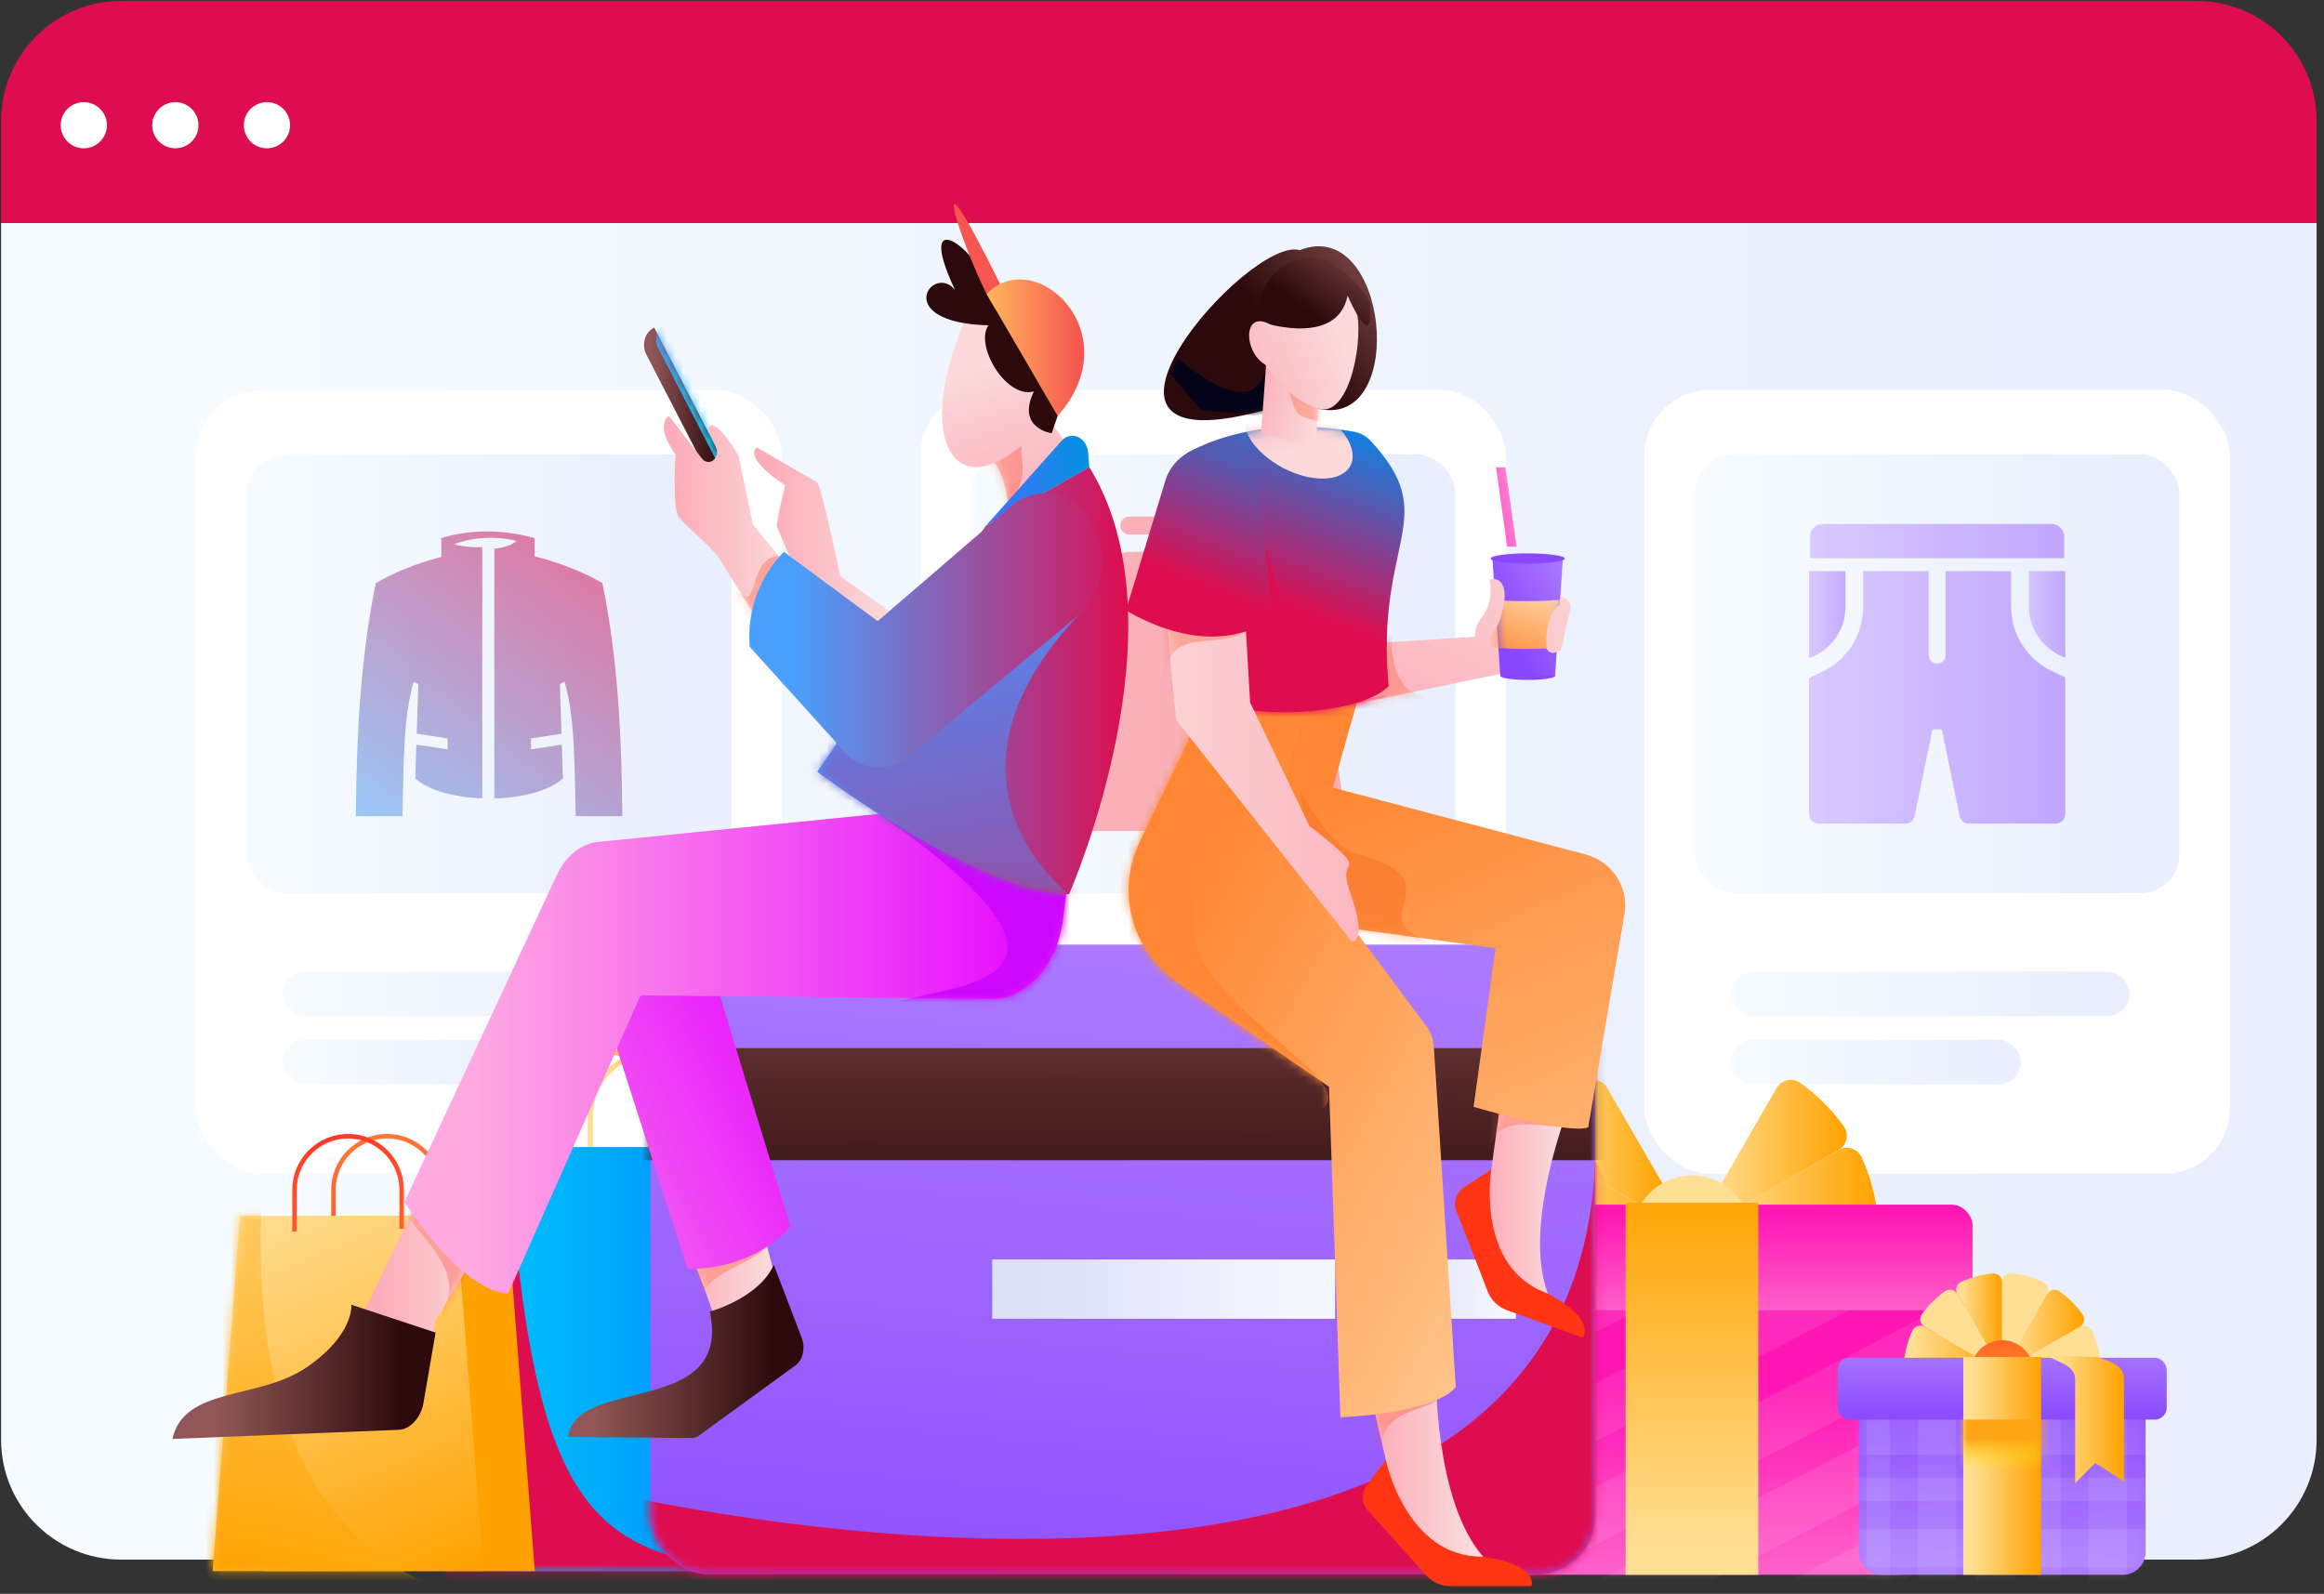<svg width="277" height="190" viewBox="0 0 277 190" fill="none" xmlns="http://www.w3.org/2000/svg">
<rect x="0" y="0" width="277" height="190" fill="#333333" stroke="none"/>
<path d="M0.128 171.629C0.128 179.523 6.538 185.922 14.445 185.922H261.803C269.71 185.922 276.119 179.523 276.119 171.629V26.59H0.128V171.629Z" fill="url(#paint0_linear_302_179)"/>
<path d="M261.803 0.114H14.445C6.538 0.114 0.128 6.513 0.128 14.407V26.59H276.119V14.407C276.119 6.513 269.71 0.114 261.803 0.114Z" fill="url(#paint1_linear_302_179)"/>
<ellipse cx="9.987" cy="14.929" rx="2.755" ry="2.75" fill="white"/>
<ellipse cx="20.901" cy="14.929" rx="2.755" ry="2.75" fill="white"/>
<ellipse cx="31.815" cy="14.929" rx="2.755" ry="2.75" fill="white"/>
<rect x="23.404" y="46.482" width="69.784" height="93.44" rx="7.843" fill="white"/>
<rect x="29.416" y="54.158" width="57.758" height="52.331" rx="4.682" fill="url(#paint2_linear_302_179)"/>
<rect x="33.688" y="115.839" width="47.543" height="5.307" rx="2.654" fill="url(#paint3_linear_302_179)"/>
<rect x="33.688" y="123.95" width="34.578" height="5.307" rx="2.654" fill="url(#paint4_linear_302_179)"/>
<path opacity="0.56" d="M44.795 69.502C42.948 78.451 42.494 87.818 42.413 97.299H47.971C48.117 91.565 48.039 85.534 49.295 81.283L49.857 81.546L49.667 87.466L53.349 88.025V89.333L49.625 88.768L49.496 92.799C51.127 94.269 54.247 95.06 57.481 95.174V65.219C56.357 65.283 55.229 65.171 54.138 64.888C56.564 63.846 60.088 64.012 61.551 64.491C60.904 65.055 59.966 65.294 58.92 65.418V95.179C62.223 95.089 65.432 94.296 67.095 92.799L66.966 88.773L63.283 89.333V88.025L66.924 87.473L66.734 81.546L67.296 81.283C68.552 85.534 68.476 91.565 68.62 97.299H74.179C74.1 87.818 73.645 78.451 71.797 69.502C69.524 68.195 66.856 67.117 63.719 66.313V64.142C59.927 63.109 56.217 63.058 52.601 64.142V66.385C49.583 67.18 47.003 68.233 44.795 69.502H44.795Z" fill="url(#paint5_linear_302_179)"/>
<rect x="195.996" y="46.482" width="69.784" height="93.44" rx="7.843" fill="white"/>
<rect x="202.009" y="54.158" width="57.758" height="52.331" rx="4.682" fill="url(#paint6_linear_302_179)"/>
<rect x="206.281" y="115.839" width="47.543" height="5.307" rx="2.654" fill="url(#paint7_linear_302_179)"/>
<rect x="206.281" y="123.95" width="34.578" height="5.307" rx="2.654" fill="url(#paint8_linear_302_179)"/>
<path opacity="0.44" d="M239.706 72.293V68.085H231.899V78.102C231.897 78.659 231.445 79.109 230.888 79.109C230.332 79.109 229.88 78.659 229.878 78.102V68.085H222.072V72.369C222.072 75.689 220.148 78.709 217.139 80.113L215.61 80.827V97.044C215.61 97.347 215.73 97.637 215.945 97.851C216.159 98.065 216.449 98.186 216.752 98.186H227.088C227.63 98.186 228.098 97.805 228.207 97.274L230.33 86.954H231.446L233.569 97.274C233.678 97.805 234.146 98.186 234.688 98.186H245.024C245.327 98.186 245.618 98.066 245.832 97.851C246.046 97.637 246.166 97.347 246.166 97.044V80.751L244.638 80.038C241.628 78.634 239.705 75.613 239.706 72.293Z" fill="url(#paint9_linear_302_179)"/>
<path opacity="0.44" d="M241.815 68.085V72.293C241.82 74.792 243.267 77.064 245.53 78.126L246.167 78.424V68.085L241.815 68.085Z" fill="url(#paint10_linear_302_179)"/>
<path opacity="0.44" d="M219.962 72.369V68.085H215.61V78.499L216.247 78.202C218.509 77.14 219.956 74.868 219.962 72.369Z" fill="url(#paint11_linear_302_179)"/>
<path opacity="0.44" d="M246.029 63.975C246.029 63.139 245.351 62.461 244.515 62.461H217.262C216.425 62.461 215.748 63.139 215.748 63.975V66.545H246.029V63.975Z" fill="url(#paint12_linear_302_179)"/>
<rect x="109.7" y="46.482" width="69.784" height="93.44" rx="7.843" fill="white"/>
<rect x="115.713" y="54.158" width="57.758" height="52.331" rx="4.682" fill="url(#paint13_linear_302_179)"/>
<rect x="119.984" y="115.839" width="47.543" height="5.307" rx="2.654" fill="url(#paint14_linear_302_179)"/>
<rect x="119.984" y="123.95" width="34.578" height="5.307" rx="2.654" fill="url(#paint15_linear_302_179)"/>
<path opacity="0.57" d="M160.376 97.681L156.13 66.876C156.044 66.254 155.429 65.784 154.698 65.784H134.485C133.755 65.784 133.14 66.254 133.054 66.876L128.808 97.68C128.706 98.416 129.376 99.064 130.239 99.064H141.361C142.119 99.064 142.748 98.56 142.799 97.91L144.28 79.249C144.309 78.883 144.935 78.884 144.963 79.249L146.388 97.908C146.437 98.558 147.067 99.064 147.826 99.064H158.945C159.808 99.064 160.478 98.417 160.376 97.681Z" fill="#FE7A80"/>
<path opacity="0.57" d="M134.613 63.719H154.478C155.068 63.719 155.546 63.24 155.546 62.651C155.546 62.061 155.068 61.582 154.478 61.582H134.613C134.023 61.582 133.545 62.061 133.545 62.651C133.545 63.24 134.023 63.719 134.613 63.719Z" fill="#FE7A80"/>
<path d="M201.667 147.179H221.857C222.408 147.177 222.933 146.943 223.301 146.534C223.67 146.124 223.849 145.578 223.794 145.03C223.559 142.586 222.918 140.199 221.898 137.966C221.67 137.466 221.242 137.086 220.719 136.918C220.196 136.75 219.626 136.811 219.15 137.085L201.667 147.179L201.667 147.179Z" fill="url(#paint16_linear_302_179)"/>
<path d="M201.667 147.179L219.147 137.087C219.623 136.811 219.961 136.346 220.076 135.808C220.191 135.269 220.073 134.707 219.752 134.26C218.325 132.266 216.58 130.521 214.586 129.094C214.139 128.773 213.577 128.655 213.038 128.77C212.5 128.885 212.035 129.223 211.759 129.699L201.667 147.179H201.667Z" fill="url(#paint17_linear_302_179)"/>
<path d="M188.748 129.094C186.755 130.521 185.009 132.266 183.583 134.26C183.261 134.707 183.143 135.269 183.258 135.808C183.374 136.346 183.711 136.811 184.188 137.087L195.378 143.548C197.102 144.543 199.031 142.614 198.036 140.889L191.575 129.699C191.299 129.223 190.834 128.885 190.296 128.77C189.757 128.655 189.195 128.773 188.748 129.094Z" fill="url(#paint18_linear_302_179)"/>
<path d="M201.667 147.179L184.184 137.085C183.708 136.811 183.138 136.75 182.615 136.918C182.092 137.086 181.664 137.466 181.437 137.966C180.416 140.199 179.775 142.586 179.541 145.03C179.485 145.578 179.664 146.124 180.033 146.534C180.402 146.943 180.926 147.177 181.478 147.179L201.667 147.179Z" fill="url(#paint19_linear_302_179)"/>
<circle cx="201.667" cy="147.179" r="7.065" fill="url(#paint20_linear_302_179)"/>
<path d="M172.52 151.109H230.814V183.08C230.814 185.65 228.73 187.733 226.16 187.733H177.174C174.604 187.733 172.52 185.65 172.52 183.08V151.109Z" fill="url(#paint21_linear_302_179)"/>
<mask id="mask0_302_179" style="mask-type:luminance" maskUnits="userSpaceOnUse" x="172" y="151" width="59" height="37">
<path fill-rule="evenodd" clip-rule="evenodd" d="M172.52 151.109H230.814V183.08C230.814 185.65 228.73 187.733 226.16 187.733H177.174C174.604 187.733 172.52 185.65 172.52 183.08V151.109Z" fill="white"/>
</mask>
<g mask="url(#mask0_302_179)">
<rect opacity="0.09" x="148.351" y="173.533" width="75.328" height="6.166" transform="rotate(-27.37 148.351 173.533)" fill="white"/>
<rect opacity="0.09" x="157.508" y="181.81" width="75.328" height="6.166" transform="rotate(-27.37 157.508 181.81)" fill="white"/>
<rect opacity="0.09" x="167.701" y="188.875" width="75.328" height="6.166" transform="rotate(-27.37 167.701 188.875)" fill="white"/>
<rect opacity="0.09" x="178.758" y="194.506" width="75.328" height="6.166" transform="rotate(-27.37 178.758 194.506)" fill="white"/>
<rect opacity="0.09" x="186.546" y="202.311" width="75.328" height="6.166" transform="rotate(-27.37 186.546 202.311)" fill="white"/>
</g>
<rect x="168.225" y="143.611" width="66.884" height="12.579" rx="2.435" fill="url(#paint22_linear_302_179)"/>
<rect x="193.763" y="143.385" width="15.808" height="44.348" fill="url(#paint23_linear_302_179)"/>
<path d="M238.643 163.515H249.329C249.621 163.514 249.899 163.39 250.094 163.173C250.289 162.957 250.384 162.668 250.354 162.378C250.23 161.084 249.891 159.821 249.351 158.639C249.23 158.374 249.004 158.173 248.727 158.084C248.45 157.995 248.148 158.027 247.896 158.172L238.643 163.515Z" fill="url(#paint24_linear_302_179)"/>
<path d="M238.643 163.515L247.895 158.173C248.147 158.027 248.325 157.781 248.386 157.496C248.447 157.211 248.385 156.914 248.215 156.677C247.46 155.622 246.536 154.698 245.481 153.943C245.244 153.773 244.947 153.71 244.662 153.771C244.376 153.832 244.13 154.011 243.984 154.263L238.643 163.515H238.643Z" fill="url(#paint25_linear_302_179)"/>
<path d="M231.805 153.943C230.749 154.698 229.826 155.622 229.071 156.677C228.9 156.914 228.838 157.211 228.899 157.496C228.96 157.781 229.139 158.027 229.391 158.173L235.314 161.593C236.226 162.12 237.248 161.099 236.721 160.186L233.301 154.263C233.155 154.011 232.909 153.832 232.624 153.771C232.339 153.71 232.041 153.773 231.805 153.943Z" fill="url(#paint26_linear_302_179)"/>
<path d="M238.643 163.515V152.829C238.642 152.537 238.518 152.259 238.301 152.064C238.085 151.869 237.795 151.774 237.505 151.803C236.212 151.928 234.948 152.267 233.767 152.807C233.502 152.927 233.3 153.154 233.212 153.431C233.123 153.708 233.155 154.009 233.3 154.261L238.643 163.515H238.643Z" fill="url(#paint27_linear_302_179)"/>
<path d="M243.519 152.807C242.337 152.267 241.074 151.928 239.78 151.803C239.49 151.774 239.201 151.869 238.984 152.064C238.768 152.259 238.644 152.537 238.643 152.829V159.671C238.643 160.725 240.038 161.099 240.565 160.186L243.985 154.261C244.131 154.009 244.163 153.708 244.074 153.431C243.985 153.154 243.784 152.927 243.519 152.807Z" fill="url(#paint28_linear_302_179)"/>
<path d="M238.643 163.515L229.389 158.172C229.137 158.027 228.835 157.995 228.559 158.084C228.282 158.173 228.055 158.374 227.935 158.639C227.395 159.821 227.055 161.084 226.931 162.378C226.902 162.668 226.996 162.957 227.192 163.173C227.387 163.39 227.665 163.514 227.956 163.515H238.643Z" fill="url(#paint29_linear_302_179)"/>
<circle cx="238.643" cy="163.515" r="3.74" fill="url(#paint30_linear_302_179)"/>
<path d="M221.547 166.251H255.739V185.004C255.739 186.511 254.517 187.733 253.009 187.733H224.276C222.769 187.733 221.547 186.511 221.547 185.004V166.251Z" fill="url(#paint31_linear_302_179)"/>
<mask id="mask1_302_179" style="mask-type:luminance" maskUnits="userSpaceOnUse" x="221" y="166" width="35" height="22">
<path fill-rule="evenodd" clip-rule="evenodd" d="M221.547 166.251H255.739V185.004C255.739 186.511 254.517 187.733 253.009 187.733H224.276C222.769 187.733 221.547 186.511 221.547 185.004V166.251Z" fill="white"/>
</mask>
<g mask="url(#mask1_302_179)">
<rect opacity="0.09" x="218.236" y="168.869" width="46.919" height="4.563" fill="white"/>
<rect opacity="0.09" x="218.236" y="182.276" width="46.919" height="4.563" fill="white"/>
<rect opacity="0.09" x="218.236" y="176.164" width="46.919" height="2.808" fill="white"/>
<rect opacity="0.09" x="235.516" y="201.313" width="46.919" height="4.563" transform="rotate(-90 235.516 201.313)" fill="white"/>
<rect opacity="0.09" x="248.923" y="201.313" width="46.919" height="4.563" transform="rotate(-90 248.923 201.313)" fill="white"/>
<rect opacity="0.09" x="242.811" y="201.313" width="46.919" height="2.808" transform="rotate(-90 242.811 201.313)" fill="white"/>
<rect opacity="0.09" x="228.599" y="201.313" width="46.919" height="4.563" transform="rotate(-90 228.599 201.313)" fill="white"/>
<rect opacity="0.09" x="222.487" y="201.313" width="46.919" height="2.808" transform="rotate(-90 222.487 201.313)" fill="white"/>
</g>
<rect x="219.027" y="161.854" width="39.23" height="7.378" rx="1.428" fill="url(#paint32_linear_302_179)"/>
<rect x="234.007" y="161.775" width="9.272" height="25.958" fill="url(#paint33_linear_302_179)"/>
<mask id="mask2_302_179" style="mask-type:luminance" maskUnits="userSpaceOnUse" x="234" y="161" width="10" height="27">
<rect x="234.007" y="161.775" width="9.272" height="25.958" fill="white"/>
</mask>
<g mask="url(#mask2_302_179)">
<rect x="232.569" y="169.232" width="12.147" height="7.252" fill="url(#paint34_linear_302_179)"/>
</g>
<path d="M244.011 161.64L245.946 162.572C246.824 162.995 247.341 163.663 247.341 164.373V176.824L249.734 174.392L253.168 176.621V164.254C253.168 163.461 252.523 162.727 251.471 162.324L250.02 161.767L244.011 161.64Z" fill="url(#paint35_linear_302_179)"/>
<path d="M70.69 138.986H70.052V133.048C70.052 128.666 73.605 125.113 77.987 125.113C82.369 125.113 85.922 128.666 85.922 133.048V138.589H85.284V133.048C85.284 129.018 82.017 125.751 77.987 125.751C73.957 125.751 70.69 129.018 70.69 133.048L70.69 138.986Z" fill="url(#paint36_linear_302_179)"/>
<path d="M99.001 187.291H60.476L64.391 136.771H95.087L99.001 187.291Z" fill="url(#paint37_linear_302_179)"/>
<path d="M91.711 187.291H53.186L57.101 136.771H87.796L91.711 187.291Z" fill="url(#paint38_linear_302_179)"/>
<mask id="mask3_302_179" style="mask-type:luminance" maskUnits="userSpaceOnUse" x="53" y="136" width="39" height="52">
<path fill-rule="evenodd" clip-rule="evenodd" d="M91.711 187.291H53.186L57.101 136.771H87.796L91.711 187.291Z" fill="white"/>
</mask>
<g mask="url(#mask3_302_179)">
<path d="M60.476 135.18C63.278 181.298 70.735 185.674 91.711 187.291C112.688 188.908 53.186 203.113 53.186 203.113L39.481 172.305L57.633 125.113" fill="url(#paint39_linear_302_179)"/>
</g>
<path d="M65.152 138.986H64.514V133.048C64.514 128.666 68.067 125.113 72.449 125.113C76.831 125.113 80.383 128.666 80.383 133.048V138.589H79.746V133.048C79.746 129.018 76.479 125.751 72.449 125.751C68.419 125.751 65.152 129.018 65.152 133.048L65.152 138.986Z" fill="url(#paint40_linear_302_179)"/>
<path d="M40.015 146.807H39.481V141.83C39.481 138.158 42.458 135.18 46.131 135.18C49.803 135.18 52.781 138.158 52.781 141.83V146.474H52.246V141.83C52.246 138.453 49.508 135.715 46.131 135.715C42.753 135.715 40.015 138.453 40.015 141.83L40.015 146.807Z" fill="url(#paint41_linear_302_179)"/>
<path d="M63.742 187.291H31.455L34.736 144.951H60.462L63.742 187.291Z" fill="url(#paint42_linear_302_179)"/>
<path d="M57.633 187.291H25.345L28.626 144.951H54.352L57.633 187.291Z" fill="url(#paint43_linear_302_179)"/>
<mask id="mask4_302_179" style="mask-type:luminance" maskUnits="userSpaceOnUse" x="25" y="144" width="33" height="44">
<path fill-rule="evenodd" clip-rule="evenodd" d="M57.633 187.291H25.345L28.626 144.951H54.352L57.633 187.291Z" fill="white"/>
</mask>
<g mask="url(#mask4_302_179)">
<path d="M31.455 138.986C25.803 209.059 83.947 189.238 83.947 189.238L4.33 209.792L14.571 136.771" fill="url(#paint44_linear_302_179)"/>
</g>
<path d="M35.373 146.807H34.839V141.83C34.839 138.158 37.816 135.18 41.489 135.18C45.162 135.18 48.139 138.158 48.139 141.83V146.474H47.605V141.83C47.6 138.456 44.863 135.722 41.489 135.722C38.114 135.722 35.378 138.456 35.373 141.83V146.807Z" fill="url(#paint45_linear_302_179)"/>
<rect x="77.513" y="112.606" width="112.601" height="75.067" rx="6.948" fill="url(#paint46_linear_302_179)"/>
<mask id="mask5_302_179" style="mask-type:luminance" maskUnits="userSpaceOnUse" x="77" y="112" width="114" height="76">
<rect x="77.513" y="112.606" width="112.601" height="75.067" rx="6.948" fill="white"/>
</mask>
<g mask="url(#mask5_302_179)">
<rect x="54.376" y="124.946" width="147.05" height="13.368" fill="url(#paint47_linear_302_179)"/>
<rect x="118.261" y="150.14" width="40.876" height="7.07" fill="url(#paint48_linear_302_179)"/>
<rect x="165.435" y="150.14" width="15.251" height="7.07" fill="url(#paint49_linear_302_179)"/>
<path d="M190.114 138.314C187.835 205.478 72.01 177.809 72.01 177.809L71.045 210.011L157.913 212.327L193.948 200.33L193.626 145.635" fill="url(#paint50_linear_302_179)"/>
</g>
<path d="M187.085 131.654C187.085 131.654 181.364 146.017 184.496 154.203L183.67 156.368L176.231 145.912L177.748 139.416L179.389 127.446L185.849 131.557L187.085 131.654Z" fill="url(#paint51_linear_302_179)"/>
<mask id="mask6_302_179" style="mask-type:luminance" maskUnits="userSpaceOnUse" x="176" y="127" width="12" height="30">
<path fill-rule="evenodd" clip-rule="evenodd" d="M187.085 131.654C187.085 131.654 181.364 146.017 184.496 154.203L183.67 156.368L176.231 145.912L177.748 139.416L179.389 127.446L185.849 131.557L187.085 131.654Z" fill="white"/>
</mask>
<g mask="url(#mask6_302_179)">
<path opacity="0.34" d="M177.576 137.342C178.067 132.068 184.708 134.87 187.085 134.153C189.462 133.436 176.786 130.965 176.786 130.965L176.534 133.295" fill="url(#paint52_linear_302_179)"/>
</g>
<path d="M177.748 139.416L174.538 141.5C173.681 142.048 173.256 143.07 173.471 144.064L177.33 153.977C177.735 155.005 178.564 155.808 179.604 156.181L188.625 159.462C188.625 159.462 190.481 157.436 184.496 154.203C175.795 151.155 177.748 139.416 177.748 139.416Z" fill="url(#paint53_linear_302_179)"/>
<path d="M175.639 131.946C175.639 131.946 186.819 135.275 189.299 134.395L193.626 108.935C194.166 105.755 192.151 102.692 188.965 101.85L158.861 93.893L161.729 83.738L148.715 84.868L145.333 99.836L147.813 108.861L178.251 113.043L175.639 131.946Z" fill="url(#paint54_linear_302_179)"/>
<mask id="mask7_302_179" style="mask-type:luminance" maskUnits="userSpaceOnUse" x="145" y="83" width="49" height="52">
<path fill-rule="evenodd" clip-rule="evenodd" d="M175.639 131.946C175.639 131.946 186.819 135.275 189.299 134.395L193.626 108.935C194.166 105.755 192.151 102.692 188.965 101.85L158.861 93.893L161.729 83.738L148.715 84.868L145.333 99.836L147.813 108.861L178.251 113.043L175.639 131.946Z" fill="white"/>
</mask>
<g mask="url(#mask7_302_179)">
<path opacity="0.51" d="M154.955 94.185C154.955 94.185 158.308 100.787 161.535 101.711C168.303 103.651 168.016 105.076 167.099 108.81C166.183 112.543 176.231 113.85 176.231 113.85L167.51 116.79L157.138 110.37L154.955 94.185Z" fill="url(#paint55_linear_302_179)"/>
</g>
<path d="M171.149 163.56C171.149 163.56 170.924 178.969 176.786 185.572V187.884L166.076 180.62L165.174 174.016L162.432 162.24L169.956 163.891L171.149 163.56Z" fill="url(#paint56_linear_302_179)"/>
<mask id="mask8_302_179" style="mask-type:luminance" maskUnits="userSpaceOnUse" x="162" y="162" width="15" height="26">
<path fill-rule="evenodd" clip-rule="evenodd" d="M171.149 163.56C171.149 163.56 170.924 178.969 176.786 185.572V187.884L166.076 180.62L165.174 174.016L162.432 162.24L169.956 163.891L171.149 163.56Z" fill="white"/>
</mask>
<g mask="url(#mask8_302_179)">
<path opacity="0.34" d="M164.905 172.86C163.852 168.335 170.284 168.068 171.6 166.717C172.916 165.366 160.59 166.224 160.59 166.224L161.326 170.517" fill="url(#paint57_linear_302_179)"/>
</g>
<path d="M165.174 174.016L162.912 177.063C162.304 177.876 162.271 178.982 162.829 179.829L169.989 187.803C170.735 188.628 171.796 189.097 172.908 189.094H182.535C182.535 189.094 183.55 186.563 176.786 185.572C167.542 185.682 165.174 174.016 165.174 174.016Z" fill="url(#paint58_linear_302_179)"/>
<path d="M179.83 70.204C179.896 74.396 175.588 74.069 175.81 75.903L163.651 76.689L161.385 83.96L181.206 79.833V69.549L179.83 70.204Z" fill="url(#paint59_linear_302_179)"/>
<mask id="mask9_302_179" style="mask-type:luminance" maskUnits="userSpaceOnUse" x="161" y="69" width="21" height="15">
<path fill-rule="evenodd" clip-rule="evenodd" d="M179.83 70.204C179.896 74.396 175.588 74.069 175.81 75.903L163.651 76.689L161.385 83.96L181.206 79.833V69.549L179.83 70.204Z" fill="white"/>
</mask>
<g mask="url(#mask9_302_179)">
<path opacity="0.34" d="M166.068 75.142C165.335 79.138 167.174 82.746 169.523 82.909C171.873 83.073 161.385 86.389 161.385 86.389L158.873 78.658L166.068 75.142Z" fill="url(#paint60_linear_302_179)"/>
</g>
<ellipse cx="182.085" cy="80.557" rx="3.27" ry="0.498" fill="url(#paint61_linear_302_179)"/>
<path d="M185.355 80.557H178.815L177.887 66.582H186.284L185.355 80.557Z" fill="url(#paint62_linear_302_179)"/>
<mask id="mask10_302_179" style="mask-type:luminance" maskUnits="userSpaceOnUse" x="177" y="66" width="10" height="15">
<path fill-rule="evenodd" clip-rule="evenodd" d="M185.355 80.557H178.815L177.887 66.582H186.284L185.355 80.557Z" fill="white"/>
</mask>
<g mask="url(#mask10_302_179)">
<path d="M181.959 71.663C180.391 71.673 178.824 71.598 177.265 71.438V77.137C180.387 77.438 183.531 77.438 186.653 77.137V71.438C185.094 71.598 183.527 71.673 181.959 71.663Z" fill="url(#paint63_linear_302_179)"/>
</g>
<ellipse cx="182.085" cy="66.582" rx="4.414" ry="0.613" fill="url(#paint64_linear_302_179)"/>
<path d="M177.57 69.058C179.306 68.731 180.027 70.63 178.553 74.429L176.686 77.377L174.917 76.46L175.81 75.903C175.703 73.283 178.153 73.669 177.57 69.058Z" fill="url(#paint65_linear_302_179)"/>
<path d="M185.405 77.784C185.663 77.688 185.896 77.597 186.009 77.54L187.18 72.544C187.34 71.862 186.68 71.173 185.983 71.111L185.911 72.136C184.495 72.776 184.29 75.454 184.295 77.017C184.296 77.286 184.428 77.537 184.649 77.691C184.87 77.844 185.153 77.879 185.405 77.784Z" fill="url(#paint66_linear_302_179)"/>
<path d="M159.763 168.953C159.763 168.953 170.811 168.575 173.516 165.352L170.901 124.79C170.841 123.871 170.516 122.99 169.965 122.254L151.775 97.855L155.479 84.868L142.702 84.412L141.5 88.61L135.839 100.369C132.985 106.299 134.902 113.374 140.388 117.149L158.41 129.552L159.763 168.953Z" fill="url(#paint67_linear_302_179)"/>
<mask id="mask11_302_179" style="mask-type:luminance" maskUnits="userSpaceOnUse" x="134" y="84" width="40" height="85">
<path fill-rule="evenodd" clip-rule="evenodd" d="M159.763 168.953C159.763 168.953 170.811 168.575 173.516 165.352L170.901 124.79C170.841 123.871 170.516 122.99 169.965 122.254L151.775 97.855L155.479 84.868L142.702 84.412L141.5 88.61L135.839 100.369C132.985 106.299 134.902 113.374 140.388 117.149L158.41 129.552L159.763 168.953Z" fill="white"/>
</mask>
<g mask="url(#mask11_302_179)">
<path d="M151.681 80.059C139.429 115.366 137.671 110.973 155.519 126.91C169.523 139.416 126.419 129.543 126.419 129.543L131.355 95.965L132.031 92.022" fill="url(#paint68_linear_302_179)"/>
</g>
<path d="M147.554 82.416L161.729 83.738C161.729 83.738 170.418 60.198 161.46 51.485L144.205 53.133L148.009 86.389L147.554 82.416Z" fill="url(#paint69_linear_302_179)"/>
<path d="M140.646 82.34C149.727 86.758 163.058 84.72 165.512 81.775C163.897 64.327 171.954 61.8 163.359 52.547C162.838 51.991 162.154 51.615 161.405 51.475C158.258 50.876 149.333 49.731 141.505 53.992L140.646 82.34Z" fill="url(#paint70_linear_302_179)"/>
<mask id="mask12_302_179" style="mask-type:luminance" maskUnits="userSpaceOnUse" x="140" y="50" width="28" height="35">
<path fill-rule="evenodd" clip-rule="evenodd" d="M140.646 82.34C149.727 86.758 163.058 84.72 165.512 81.775C163.897 64.327 171.954 61.8 163.359 52.547C162.838 51.991 162.154 51.615 161.405 51.475C158.258 50.876 149.333 49.731 141.505 53.992L140.646 82.34Z" fill="white"/>
</mask>
<g mask="url(#mask12_302_179)">
<ellipse cx="154.767" cy="52.262" rx="3.971" ry="6.995" transform="rotate(-62.228 154.767 52.262)" fill="url(#paint71_linear_302_179)"/>
<path d="M149.972 60.496C154.323 84.877 161.385 85.162 167.276 81.726L171.295 86.389C171.295 86.389 147.164 86.52 142.678 87.682C138.191 88.844 134.205 85.408 134.205 85.408L139.541 72.031L148.886 62.337" fill="url(#paint72_linear_302_179)"/>
</g>
<path d="M151.131 48.774C124.027 56.456 148.886 27.98 154.918 29.823C165.457 25.658 167.855 50.965 157.284 48.756L151.131 48.774Z" fill="url(#paint73_linear_302_179)"/>
<mask id="mask13_302_179" style="mask-type:luminance" maskUnits="userSpaceOnUse" x="138" y="29" width="27" height="22">
<path fill-rule="evenodd" clip-rule="evenodd" d="M151.131 48.774C124.027 56.456 148.886 27.98 154.918 29.823C165.457 25.658 167.855 50.965 157.284 48.756L151.131 48.774Z" fill="white"/>
</mask>
<g mask="url(#mask13_302_179)">
<path d="M140.339 42.702C148.41 49.418 150.447 46.33 151.038 43.596C151.629 40.861 151.936 47.733 151.936 47.733L151.813 49.758L143.162 48.893L139.419 44.481" fill="url(#paint74_linear_302_179)"/>
</g>
<path d="M157.379 44.527L156.811 53.426L150.316 51.629L151.114 40.574L157.379 44.527Z" fill="url(#paint75_linear_302_179)"/>
<mask id="mask14_302_179" style="mask-type:luminance" maskUnits="userSpaceOnUse" x="150" y="40" width="8" height="14">
<path fill-rule="evenodd" clip-rule="evenodd" d="M157.379 44.527L156.811 53.426L150.316 51.629L151.114 40.574L157.379 44.527Z" fill="white"/>
</mask>
<g mask="url(#mask14_302_179)">
<path opacity="0.34" d="M151.557 43.388C155.692 48.553 152.477 49.332 157.554 50.281C162.63 51.231 156.109 44.701 156.109 44.701L152.038 43.596" fill="url(#paint76_linear_302_179)"/>
</g>
<path d="M151.699 36.071L150.752 43.36C150.752 43.36 153.676 47.886 157.284 48.756C161.017 49.656 162.661 39.857 161.582 36.733C160.503 33.609 155.391 33.042 155.391 33.042L150.752 36.733L151.699 36.071Z" fill="url(#paint77_linear_302_179)"/>
<path d="M149.743 38.217C149.743 38.217 159.299 41.685 160.624 35.247C160.624 35.247 163.869 42.731 163.244 35.947C163.244 35.947 159.462 29.381 154.602 30.959C149.743 32.537 149.743 38.217 149.743 38.217Z" fill="url(#paint78_linear_302_179)"/>
<path d="M152.619 39.557C148.018 35.596 147.887 42.085 151.038 43.596L152.619 39.557Z" fill="url(#paint79_linear_302_179)"/>
<path d="M138.224 61.857C138.224 61.857 139.821 85.295 140.305 85.98L161.13 112.253C161.13 112.253 163.091 112.506 160.945 106.467C159.677 102.897 161.425 103.626 160.579 102.409C159.732 101.193 156.081 98.499 156.081 98.499L149 83.728L147.404 56.169L138.224 61.857Z" fill="url(#paint80_linear_302_179)"/>
<mask id="mask15_302_179" style="mask-type:luminance" maskUnits="userSpaceOnUse" x="138" y="56" width="24" height="57">
<path fill-rule="evenodd" clip-rule="evenodd" d="M138.224 61.857C138.224 61.857 139.821 85.295 140.305 85.98L161.13 112.253C161.13 112.253 163.091 112.506 160.945 106.467C159.677 102.897 161.425 103.626 160.579 102.409C159.732 101.193 156.081 98.499 156.081 98.499L149 83.728L147.404 56.169L138.224 61.857Z" fill="white"/>
</mask>
<g mask="url(#mask15_302_179)">
<path opacity="0.34" d="M138.842 81.054C139.25 74.324 144.825 77.738 148.872 75.128C152.919 72.519 135.98 72.28 135.98 72.28L136.307 75.886L134.525 80.557" fill="url(#paint81_linear_302_179)"/>
</g>
<path d="M134.205 72.774C145.508 79.277 151.681 73.57 151.681 73.57L150.143 57.989C149.595 54.943 146.751 52.864 143.682 53.266V53.266C141.424 53.562 139.548 55.153 138.887 57.333L134.205 72.774Z" fill="url(#paint82_linear_302_179)"/>
<path d="M180.763 65.162H179.643L178.31 55.711H179.43L180.763 65.162Z" fill="url(#paint83_linear_302_179)"/>
<path d="M116.601 53.795C122.183 55.26 119.967 70.092 119.967 70.092L130.481 57.638L123.541 47.941L116.601 53.795Z" fill="url(#paint84_linear_302_179)"/>
<mask id="mask16_302_179" style="mask-type:luminance" maskUnits="userSpaceOnUse" x="116" y="47" width="15" height="24">
<path fill-rule="evenodd" clip-rule="evenodd" d="M116.601 53.795C122.183 55.26 119.967 70.092 119.967 70.092L130.481 57.638L123.541 47.941L116.601 53.795Z" fill="white"/>
</mask>
<g mask="url(#mask16_302_179)">
<path opacity="0.34" d="M118.863 61.291C124.461 56.359 120.05 54.334 122.647 51.255C125.243 48.177 117.596 50.974 117.596 50.974L115.182 55.037L117.596 58.561" fill="url(#paint85_linear_302_179)"/>
</g>
<path d="M115.322 37.485C109.321 50.873 112.894 59.124 120.187 54.283C127.764 49.254 124.597 45.747 124.597 45.747L119.241 38.436L115.322 37.485Z" fill="url(#paint86_linear_302_179)"/>
<path d="M123.239 46.657C119.92 47.597 116.148 41.167 117.808 38.788C106.04 38.436 111.205 31.302 113.828 34.56C108.755 23.727 116.978 30.068 117.732 34.472C118.487 38.877 124.899 41.412 124.899 41.412C124.899 41.412 127.313 45.483 127.313 45.747C127.313 46.011 125.352 51.648 125.352 51.648C125.352 51.648 121.086 51.063 123.239 46.657Z" fill="url(#paint87_linear_302_179)"/>
<path d="M119.468 34.382C109.525 14.256 114.843 29.714 117.597 35.043C120.35 40.372 119.468 34.382 119.468 34.382Z" fill="url(#paint88_linear_302_179)"/>
<path d="M117.596 35.043C123.405 29.053 134.771 39.77 126.063 49.585L117.596 35.043Z" fill="url(#paint89_linear_302_179)"/>
<path d="M117.481 62.709L126.458 52.629C127.571 51.271 129.535 52.065 129.691 53.935L129.837 55.692L117.481 62.709Z" fill="url(#paint90_linear_302_179)"/>
<path d="M108.141 74.391L100.167 68.688C100.167 68.688 97.841 57.748 97.409 57.515C96.977 57.282 90.199 53.325 90.199 53.325C90.199 53.325 88.376 54.404 93.588 57.864C93.588 57.864 92.492 62.287 92.592 62.752C92.691 63.218 97.775 74.391 97.775 74.391L103.556 81.141L108.141 74.391Z" fill="url(#paint91_linear_302_179)"/>
<path d="M86.8 56.129L84.892 57.473L77.029 42.248C76.496 41.214 76.781 39.871 77.666 39.247L77.971 39.033L86.8 56.129Z" fill="url(#paint92_linear_302_179)"/>
<mask id="mask17_302_179" style="mask-type:luminance" maskUnits="userSpaceOnUse" x="76" y="39" width="11" height="19">
<path fill-rule="evenodd" clip-rule="evenodd" d="M86.8 56.129L84.892 57.473L77.029 42.248C76.496 41.214 76.781 39.871 77.666 39.247L77.971 39.033L86.8 56.129Z" fill="white"/>
</mask>
<g mask="url(#mask17_302_179)">
<path d="M88.236 55.393L86.328 56.736L78.465 41.512C77.931 40.478 78.216 39.134 79.101 38.511L79.406 38.297L88.236 55.393Z" fill="url(#paint93_linear_302_179)"/>
</g>
<path d="M95.454 69.452L89.731 62.523C89.731 62.523 88.141 54.922 88.088 54.531C88.034 54.141 84.999 49.271 84.407 51.109L85.359 53.323C85.593 53.867 85.444 54.528 85.012 54.867C84.585 55.202 84.012 55.12 83.667 54.674L79.735 49.584C79.735 49.584 77.91 50.513 80.517 54.199C80.517 54.199 80.116 60.471 80.878 61.591C81.64 62.712 85.634 65.814 86.121 67.233L95.454 82.138V69.452Z" fill="url(#paint94_linear_302_179)"/>
<mask id="mask18_302_179" style="mask-type:luminance" maskUnits="userSpaceOnUse" x="79" y="49" width="17" height="34">
<path fill-rule="evenodd" clip-rule="evenodd" d="M95.454 69.452L89.731 62.523C89.731 62.523 88.141 54.922 88.088 54.531C88.034 54.141 84.999 49.271 84.407 51.109L85.359 53.323C85.593 53.867 85.444 54.528 85.012 54.867C84.585 55.202 84.012 55.12 83.667 54.674L79.735 49.584C79.735 49.584 77.91 50.513 80.517 54.199C80.517 54.199 80.116 60.471 80.878 61.591C81.64 62.712 85.634 65.814 86.121 67.233L95.454 82.138V69.452Z" fill="white"/>
</mask>
<g mask="url(#mask18_302_179)">
<path opacity="0.34" d="M93.56 66.269C89.113 65.784 90.492 72.453 88.41 70.89C86.328 69.326 87.451 75.162 87.451 75.162L90.859 76.218L93.477 75.162" fill="url(#paint95_linear_302_179)"/>
</g>
<path d="M87.298 132.299L92.953 154.517C92.953 154.517 85.487 160.809 85.792 160.009C86.316 158.636 79.679 142.867 79.679 142.867L87.298 132.299Z" fill="url(#paint96_linear_302_179)"/>
<mask id="mask19_302_179" style="mask-type:luminance" maskUnits="userSpaceOnUse" x="79" y="132" width="14" height="29">
<path fill-rule="evenodd" clip-rule="evenodd" d="M87.298 132.299L92.953 154.517C92.953 154.517 85.487 160.809 85.792 160.009C86.316 158.636 79.679 142.867 79.679 142.867L87.298 132.299Z" fill="white"/>
</mask>
<g mask="url(#mask19_302_179)">
<path opacity="0.34" d="M83.876 155.419C82.837 151.779 90.651 150.663 91.607 148.139C92.563 145.615 83.668 147.896 83.668 147.896L81.856 149.983" fill="url(#paint97_linear_302_179)"/>
</g>
<path d="M81.94 151.279C90.41 151.279 94.209 146.189 94.209 146.189L82.048 106.419L69.503 112.418L81.94 151.279Z" fill="url(#paint98_linear_302_179)"/>
<path d="M84.599 156.358C84.599 156.358 90.44 154.777 92.231 150.778L95.575 159.534C96.022 160.704 95.688 162.132 94.82 162.763L83.322 171.127C83.063 171.321 82.749 171.427 82.426 171.427L67.72 171.294C68.675 163.949 87.298 169.044 84.599 156.358Z" fill="url(#paint99_linear_302_179)"/>
<path d="M39.917 163.538L54.323 133.723L63.799 137.804L51.917 157.385L49.942 167.832L39.917 163.538Z" fill="url(#paint100_linear_302_179)"/>
<mask id="mask20_302_179" style="mask-type:luminance" maskUnits="userSpaceOnUse" x="39" y="133" width="25" height="35">
<path fill-rule="evenodd" clip-rule="evenodd" d="M39.917 163.538L54.323 133.723L63.799 137.804L51.917 157.385L49.942 167.832L39.917 163.538Z" fill="white"/>
</mask>
<g mask="url(#mask20_302_179)">
<path opacity="0.34" d="M49.352 144.011C44.807 143.383 55.488 149.689 53.244 155.199C51 160.708 56.278 151.876 56.278 151.876L55.114 146.538" fill="url(#paint101_linear_302_179)"/>
</g>
<path d="M20.551 171.539C21.936 165.248 30.856 166.923 36.566 162.988C42.276 159.054 41.873 155.537 41.873 155.537L51.917 158.859L50.464 167.307C50.177 168.972 48.877 170.393 47.594 170.445L20.551 171.539Z" fill="url(#paint102_linear_302_179)"/>
<path d="M48.209 143.29C48.209 143.29 54.788 153.872 60.567 154.205L76.35 118.659L118.121 119.083C122.373 119.127 126.016 115.067 126.712 109.511L128.612 94.361L110.521 87.038L104.742 97.023L71.272 100.364C69.253 100.566 67.429 102.036 66.365 104.318L48.209 143.29Z" fill="url(#paint103_linear_302_179)"/>
<mask id="mask21_302_179" style="mask-type:luminance" maskUnits="userSpaceOnUse" x="48" y="87" width="81" height="68">
<path fill-rule="evenodd" clip-rule="evenodd" d="M48.209 143.29C48.209 143.29 54.788 153.872 60.567 154.205L76.35 118.659L118.121 119.083C122.373 119.127 126.016 115.067 126.712 109.511L128.612 94.361L110.521 87.038L104.742 97.023L71.272 100.364C69.253 100.566 67.429 102.036 66.365 104.318L48.209 143.29Z" fill="white"/>
</mask>
<g mask="url(#mask21_302_179)">
<path d="M104.742 97.023C138.739 120.621 105.578 116.717 105.821 120.621C106.065 124.525 141.067 119.603 141.067 119.603L110.521 87.038" fill="url(#paint104_linear_302_179)"/>
</g>
<path d="M97.409 92.003C97.409 92.003 116.794 106.59 127.426 106.59C127.426 106.59 141.533 74.623 129.837 55.692L117.481 62.709L97.409 92.003Z" fill="url(#paint105_linear_302_179)"/>
<mask id="mask22_302_179" style="mask-type:luminance" maskUnits="userSpaceOnUse" x="97" y="55" width="38" height="52">
<path fill-rule="evenodd" clip-rule="evenodd" d="M97.409 92.003C97.409 92.003 116.794 106.59 127.426 106.59C127.426 106.59 141.533 74.623 129.837 55.692L117.481 62.709L97.409 92.003Z" fill="white"/>
</mask>
<g mask="url(#mask22_302_179)">
<path d="M128.545 73.324C109.645 93.397 127.426 106.59 127.426 106.59C127.426 106.59 92.355 110.286 91.856 108.83C91.357 107.374 89.308 81.141 89.308 81.141L110.361 79.129" fill="url(#paint106_linear_302_179)"/>
</g>
<path d="M93.444 65.792C93.444 65.792 88.788 69.936 89.356 77.104L100.614 89.569C102.726 91.908 105.962 92.17 108.331 90.193L128.545 73.324C131.572 70.798 132.321 65.914 130.232 62.319V62.319C128.047 58.559 123.622 57.675 120.49 60.372L104.616 74.047L93.444 65.792Z" fill="url(#paint107_linear_302_179)"/>
<defs>
<linearGradient id="paint0_linear_302_179" x1="0.128" y1="185.922" x2="276.119" y2="185.922" gradientUnits="userSpaceOnUse">
<stop offset="0.103" stop-color="#F6FBFF"/>
<stop offset="0.887" stop-color="#E9EFFC"/>
</linearGradient>
<linearGradient id="paint1_linear_302_179" x1="0.128" y1="26.59" x2="276.119" y2="26.59" gradientUnits="userSpaceOnUse">
<stop offset="0.008" stop-color="#DE0D4F"/>
<stop offset="1" stop-color="#DE0D4F"/>
</linearGradient>
<linearGradient id="paint2_linear_302_179" x1="29.416" y1="106.489" x2="87.175" y2="106.489" gradientUnits="userSpaceOnUse">
<stop offset="0.103" stop-color="#F6FBFF"/>
<stop offset="0.887" stop-color="#E9EFFC"/>
</linearGradient>
<linearGradient id="paint3_linear_302_179" x1="33.688" y1="121.146" x2="81.231" y2="121.146" gradientUnits="userSpaceOnUse">
<stop offset="0.103" stop-color="#F6FBFF"/>
<stop offset="0.887" stop-color="#E9EFFC"/>
</linearGradient>
<linearGradient id="paint4_linear_302_179" x1="33.688" y1="129.257" x2="68.266" y2="129.257" gradientUnits="userSpaceOnUse">
<stop offset="0.103" stop-color="#F6FBFF"/>
<stop offset="0.887" stop-color="#E9EFFC"/>
</linearGradient>
<linearGradient id="paint5_linear_302_179" x1="65.644" y1="117.482" x2="93.35" y2="78.61" gradientUnits="userSpaceOnUse">
<stop offset="0.004" stop-color="#4AAAFD"/>
<stop offset="1" stop-color="#DE0D4F"/>
</linearGradient>
<linearGradient id="paint6_linear_302_179" x1="202.009" y1="106.489" x2="259.767" y2="106.489" gradientUnits="userSpaceOnUse">
<stop offset="0.103" stop-color="#F6FBFF"/>
<stop offset="0.887" stop-color="#E9EFFC"/>
</linearGradient>
<linearGradient id="paint7_linear_302_179" x1="206.281" y1="121.146" x2="253.823" y2="121.146" gradientUnits="userSpaceOnUse">
<stop offset="0.103" stop-color="#F6FBFF"/>
<stop offset="0.887" stop-color="#E9EFFC"/>
</linearGradient>
<linearGradient id="paint8_linear_302_179" x1="206.281" y1="129.257" x2="240.859" y2="129.257" gradientUnits="userSpaceOnUse">
<stop offset="0.103" stop-color="#F6FBFF"/>
<stop offset="0.887" stop-color="#E9EFFC"/>
</linearGradient>
<linearGradient id="paint9_linear_302_179" x1="215.61" y1="98.186" x2="246.166" y2="98.186" gradientUnits="userSpaceOnUse">
<stop offset="0.005" stop-color="#B68BFF"/>
<stop offset="0.999" stop-color="#8948FF"/>
</linearGradient>
<linearGradient id="paint10_linear_302_179" x1="241.815" y1="78.424" x2="246.167" y2="78.424" gradientUnits="userSpaceOnUse">
<stop offset="0.005" stop-color="#B68BFF"/>
<stop offset="0.999" stop-color="#8948FF"/>
</linearGradient>
<linearGradient id="paint11_linear_302_179" x1="215.61" y1="78.499" x2="219.962" y2="78.499" gradientUnits="userSpaceOnUse">
<stop offset="0.005" stop-color="#B68BFF"/>
<stop offset="0.999" stop-color="#8948FF"/>
</linearGradient>
<linearGradient id="paint12_linear_302_179" x1="215.748" y1="66.545" x2="246.029" y2="66.545" gradientUnits="userSpaceOnUse">
<stop offset="0.005" stop-color="#B68BFF"/>
<stop offset="0.999" stop-color="#8948FF"/>
</linearGradient>
<linearGradient id="paint13_linear_302_179" x1="115.713" y1="106.489" x2="173.471" y2="106.489" gradientUnits="userSpaceOnUse">
<stop offset="0.103" stop-color="#F6FBFF"/>
<stop offset="0.887" stop-color="#E9EFFC"/>
</linearGradient>
<linearGradient id="paint14_linear_302_179" x1="119.984" y1="121.146" x2="167.527" y2="121.146" gradientUnits="userSpaceOnUse">
<stop offset="0.103" stop-color="#F6FBFF"/>
<stop offset="0.887" stop-color="#E9EFFC"/>
</linearGradient>
<linearGradient id="paint15_linear_302_179" x1="119.984" y1="129.257" x2="154.562" y2="129.257" gradientUnits="userSpaceOnUse">
<stop offset="0.103" stop-color="#F6FBFF"/>
<stop offset="0.887" stop-color="#E9EFFC"/>
</linearGradient>
<linearGradient id="paint16_linear_302_179" x1="201.667" y1="147.178" x2="223.803" y2="147.178" gradientUnits="userSpaceOnUse">
<stop offset="0.101" stop-color="#FFDF94"/>
<stop offset="1" stop-color="#FFA200"/>
</linearGradient>
<linearGradient id="paint17_linear_302_179" x1="201.667" y1="147.179" x2="220.119" y2="147.179" gradientUnits="userSpaceOnUse">
<stop offset="0.101" stop-color="#FFDF94"/>
<stop offset="1" stop-color="#FFA200"/>
</linearGradient>
<linearGradient id="paint18_linear_302_179" x1="183.216" y1="143.82" x2="198.308" y2="143.82" gradientUnits="userSpaceOnUse">
<stop offset="0.101" stop-color="#FFDF94"/>
<stop offset="1" stop-color="#FFA200"/>
</linearGradient>
<linearGradient id="paint19_linear_302_179" x1="179.531" y1="147.178" x2="201.667" y2="147.178" gradientUnits="userSpaceOnUse">
<stop offset="0.101" stop-color="#FFDF94"/>
<stop offset="1" stop-color="#FFA200"/>
</linearGradient>
<linearGradient id="paint20_linear_302_179" x1="199.071" y1="148.448" x2="199.244" y2="153.718" gradientUnits="userSpaceOnUse">
<stop offset="0.101" stop-color="#FFDF94"/>
<stop offset="1" stop-color="#FFA200"/>
</linearGradient>
<linearGradient id="paint21_linear_302_179" x1="229.217" y1="199.314" x2="229.081" y2="165.105" gradientUnits="userSpaceOnUse">
<stop offset="0.005" stop-color="#FF88D6"/>
<stop offset="0.999" stop-color="#FF16B4"/>
</linearGradient>
<linearGradient id="paint22_linear_302_179" x1="252.007" y1="163.02" x2="251.971" y2="144.359" gradientUnits="userSpaceOnUse">
<stop offset="0.005" stop-color="#FF88D6"/>
<stop offset="0.999" stop-color="#FF16B4"/>
</linearGradient>
<linearGradient id="paint23_linear_302_179" x1="210.258" y1="189.694" x2="210.258" y2="141.491" gradientUnits="userSpaceOnUse">
<stop offset="0.101" stop-color="#FFDF94"/>
<stop offset="1" stop-color="#FFA200"/>
</linearGradient>
<linearGradient id="paint24_linear_302_179" x1="234.339" y1="168.327" x2="234.524" y2="178.255" gradientUnits="userSpaceOnUse">
<stop offset="0.101" stop-color="#FFDF94"/>
<stop offset="1" stop-color="#FFA200"/>
</linearGradient>
<linearGradient id="paint25_linear_302_179" x1="238.643" y1="163.515" x2="248.409" y2="163.515" gradientUnits="userSpaceOnUse">
<stop offset="0.101" stop-color="#FFDF94"/>
<stop offset="1" stop-color="#FFA200"/>
</linearGradient>
<linearGradient id="paint26_linear_302_179" x1="228.771" y1="169.505" x2="229.615" y2="179.422" gradientUnits="userSpaceOnUse">
<stop offset="0.101" stop-color="#FFDF94"/>
<stop offset="1" stop-color="#FFA200"/>
</linearGradient>
<linearGradient id="paint27_linear_302_179" x1="233.162" y1="163.516" x2="238.643" y2="163.516" gradientUnits="userSpaceOnUse">
<stop offset="0.101" stop-color="#FFDF94"/>
<stop offset="1" stop-color="#FFA200"/>
</linearGradient>
<linearGradient id="paint28_linear_302_179" x1="239.322" y1="169.033" x2="241.483" y2="178.654" gradientUnits="userSpaceOnUse">
<stop offset="0.101" stop-color="#FFDF94"/>
<stop offset="1" stop-color="#FFA200"/>
</linearGradient>
<linearGradient id="paint29_linear_302_179" x1="226.926" y1="163.515" x2="238.643" y2="163.515" gradientUnits="userSpaceOnUse">
<stop offset="0.101" stop-color="#FFDF94"/>
<stop offset="1" stop-color="#FFA200"/>
</linearGradient>
<linearGradient id="paint30_linear_302_179" x1="243.505" y1="168.985" x2="243.322" y2="159.474" gradientUnits="userSpaceOnUse">
<stop stop-color="#FFB926"/>
<stop offset="1" stop-color="#FE6325"/>
</linearGradient>
<linearGradient id="paint31_linear_302_179" x1="259.677" y1="194.344" x2="260.941" y2="165.379" gradientUnits="userSpaceOnUse">
<stop offset="0.005" stop-color="#B68BFF"/>
<stop offset="0.999" stop-color="#8948FF"/>
</linearGradient>
<linearGradient id="paint32_linear_302_179" x1="206.205" y1="157.262" x2="206.2" y2="169.499" gradientUnits="userSpaceOnUse">
<stop offset="0.005" stop-color="#B68BFF"/>
<stop offset="0.999" stop-color="#8948FF"/>
</linearGradient>
<linearGradient id="paint33_linear_302_179" x1="234.007" y1="187.733" x2="243.279" y2="187.733" gradientUnits="userSpaceOnUse">
<stop offset="0.101" stop-color="#FFDF94"/>
<stop offset="1" stop-color="#FFA200"/>
</linearGradient>
<linearGradient id="paint34_linear_302_179" x1="243.752" y1="175.232" x2="243.752" y2="169.131" gradientUnits="userSpaceOnUse">
<stop offset="0.001" stop-color="#FFED15" stop-opacity="0.01"/>
<stop offset="0.616" stop-color="#FEA415"/>
</linearGradient>
<linearGradient id="paint35_linear_302_179" x1="244.011" y1="176.824" x2="253.168" y2="176.824" gradientUnits="userSpaceOnUse">
<stop offset="0.101" stop-color="#FFDF94"/>
<stop offset="1" stop-color="#FFA200"/>
</linearGradient>
<linearGradient id="paint36_linear_302_179" x1="70.052" y1="138.986" x2="85.922" y2="138.986" gradientUnits="userSpaceOnUse">
<stop offset="0.101" stop-color="#FFDF94"/>
<stop offset="1" stop-color="#FFA200"/>
</linearGradient>
<linearGradient id="paint37_linear_302_179" x1="60.476" y1="187.291" x2="99.001" y2="187.291" gradientUnits="userSpaceOnUse">
<stop offset="0.034" stop-color="#2F7CFF"/>
<stop offset="1" stop-color="#0457F7"/>
</linearGradient>
<linearGradient id="paint38_linear_302_179" x1="53.186" y1="187.291" x2="91.711" y2="187.291" gradientUnits="userSpaceOnUse">
<stop offset="0.008" stop-color="#00CAFE"/>
<stop offset="1" stop-color="#0088FA"/>
</linearGradient>
<linearGradient id="paint39_linear_302_179" x1="39.481" y1="203.113" x2="96.191" y2="203.113" gradientUnits="userSpaceOnUse">
<stop offset="0.008" stop-color="#DE0D4F"/>
<stop offset="1" stop-color="#DE0D4F"/>
</linearGradient>
<linearGradient id="paint40_linear_302_179" x1="64.514" y1="138.986" x2="80.383" y2="138.986" gradientUnits="userSpaceOnUse">
<stop offset="0.101" stop-color="#FFDF94"/>
<stop offset="1" stop-color="#FFA200"/>
</linearGradient>
<linearGradient id="paint41_linear_302_179" x1="25.143" y1="132.745" x2="26.398" y2="168.47" gradientUnits="userSpaceOnUse">
<stop offset="0.101" stop-color="#FF7638"/>
<stop offset="0.885" stop-color="#FF3929"/>
</linearGradient>
<linearGradient id="paint42_linear_302_179" x1="2.223" y1="177.153" x2="46.468" y2="188.941" gradientUnits="userSpaceOnUse">
<stop offset="0.101" stop-color="#FFDF94"/>
<stop offset="1" stop-color="#FFA200"/>
</linearGradient>
<linearGradient id="paint43_linear_302_179" x1="11.226" y1="145.482" x2="33.648" y2="197.168" gradientUnits="userSpaceOnUse">
<stop offset="0.101" stop-color="#FFDF94"/>
<stop offset="1" stop-color="#FFA200"/>
</linearGradient>
<linearGradient id="paint44_linear_302_179" x1="21.066" y1="111.713" x2="5.656" y2="183.989" gradientUnits="userSpaceOnUse">
<stop offset="0.101" stop-color="#FFDF94"/>
<stop offset="1" stop-color="#FFA200"/>
</linearGradient>
<linearGradient id="paint45_linear_302_179" x1="59.106" y1="153.758" x2="53.729" y2="129.063" gradientUnits="userSpaceOnUse">
<stop offset="0.101" stop-color="#FF7638"/>
<stop offset="0.885" stop-color="#FF3929"/>
</linearGradient>
<linearGradient id="paint46_linear_302_179" x1="48.938" y1="68.083" x2="36.345" y2="203.046" gradientUnits="userSpaceOnUse">
<stop offset="0.005" stop-color="#B68BFF"/>
<stop offset="0.999" stop-color="#8948FF"/>
</linearGradient>
<linearGradient id="paint47_linear_302_179" x1="-232.213" y1="87.77" x2="-232.498" y2="157.203" gradientUnits="userSpaceOnUse">
<stop offset="0.102" stop-color="#915758"/>
<stop offset="0.885" stop-color="#2C090B"/>
</linearGradient>
<linearGradient id="paint48_linear_302_179" x1="118.261" y1="157.209" x2="159.136" y2="157.209" gradientUnits="userSpaceOnUse">
<stop offset="0.102" stop-color="#DCDFF8"/>
<stop offset="0.885" stop-color="#F5F7FE"/>
</linearGradient>
<linearGradient id="paint49_linear_302_179" x1="165.435" y1="157.209" x2="180.686" y2="157.209" gradientUnits="userSpaceOnUse">
<stop offset="0.102" stop-color="#DCDFF8"/>
<stop offset="0.885" stop-color="#F5F7FE"/>
</linearGradient>
<linearGradient id="paint50_linear_302_179" x1="50.996" y1="84.373" x2="51.346" y2="181.217" gradientUnits="userSpaceOnUse">
<stop offset="0.005" stop-color="#DE0D4F"/>
<stop offset="0.999" stop-color="#DE0D4F"/>
</linearGradient>
<linearGradient id="paint51_linear_302_179" x1="176.231" y1="156.368" x2="187.085" y2="156.368" gradientUnits="userSpaceOnUse">
<stop offset="0.102" stop-color="#FCADBA"/>
<stop offset="0.885" stop-color="#FBDAD9"/>
</linearGradient>
<linearGradient id="paint52_linear_302_179" x1="176.534" y1="137.342" x2="187.382" y2="137.342" gradientUnits="userSpaceOnUse">
<stop offset="0.101" stop-color="#FF7638"/>
<stop offset="0.885" stop-color="#FF3929"/>
</linearGradient>
<linearGradient id="paint53_linear_302_179" x1="160.561" y1="196.96" x2="164.429" y2="192.468" gradientUnits="userSpaceOnUse">
<stop offset="0.101" stop-color="#FFC0A0"/>
<stop offset="0.885" stop-color="#FF3513"/>
</linearGradient>
<linearGradient id="paint54_linear_302_179" x1="242.16" y1="162.431" x2="203.912" y2="74.084" gradientUnits="userSpaceOnUse">
<stop offset="0.005" stop-color="#FFD6A4"/>
<stop offset="0.999" stop-color="#FF8734"/>
</linearGradient>
<linearGradient id="paint55_linear_302_179" x1="166.662" y1="123.723" x2="166.662" y2="121.452" gradientUnits="userSpaceOnUse">
<stop offset="0.005" stop-color="#F9C491"/>
<stop offset="0.999" stop-color="#F96F24"/>
</linearGradient>
<linearGradient id="paint56_linear_302_179" x1="162.432" y1="187.884" x2="176.786" y2="187.884" gradientUnits="userSpaceOnUse">
<stop offset="0.102" stop-color="#FCADBA"/>
<stop offset="0.885" stop-color="#FBDAD9"/>
</linearGradient>
<linearGradient id="paint57_linear_302_179" x1="160.59" y1="172.86" x2="171.698" y2="172.86" gradientUnits="userSpaceOnUse">
<stop offset="0.101" stop-color="#FF7638"/>
<stop offset="0.885" stop-color="#FF3929"/>
</linearGradient>
<linearGradient id="paint58_linear_302_179" x1="168.403" y1="199.515" x2="170.047" y2="193.795" gradientUnits="userSpaceOnUse">
<stop offset="0.101" stop-color="#FFC0A0"/>
<stop offset="0.885" stop-color="#FF3513"/>
</linearGradient>
<linearGradient id="paint59_linear_302_179" x1="183.465" y1="104.025" x2="203.795" y2="62.957" gradientUnits="userSpaceOnUse">
<stop offset="0.102" stop-color="#FCADBA"/>
<stop offset="0.885" stop-color="#FBDAD9"/>
</linearGradient>
<linearGradient id="paint60_linear_302_179" x1="165.955" y1="95.763" x2="181.838" y2="79.561" gradientUnits="userSpaceOnUse">
<stop offset="0.101" stop-color="#FF7638"/>
<stop offset="0.885" stop-color="#FF3929"/>
</linearGradient>
<linearGradient id="paint61_linear_302_179" x1="185.34" y1="71.093" x2="185.234" y2="74.263" gradientUnits="userSpaceOnUse">
<stop offset="0.005" stop-color="#B68BFF"/>
<stop offset="0.999" stop-color="#8948FF"/>
</linearGradient>
<linearGradient id="paint62_linear_302_179" x1="184.273" y1="56.203" x2="172.441" y2="63.033" gradientUnits="userSpaceOnUse">
<stop offset="0.005" stop-color="#B68BFF"/>
<stop offset="0.999" stop-color="#8948FF"/>
</linearGradient>
<linearGradient id="paint63_linear_302_179" x1="179.035" y1="68.34" x2="175.371" y2="77.869" gradientUnits="userSpaceOnUse">
<stop offset="0.005" stop-color="#FFD6A4"/>
<stop offset="0.999" stop-color="#FF8734"/>
</linearGradient>
<linearGradient id="paint64_linear_302_179" x1="180.719" y1="81.274" x2="180.728" y2="80.084" gradientUnits="userSpaceOnUse">
<stop offset="0.005" stop-color="#B68BFF"/>
<stop offset="0.999" stop-color="#8948FF"/>
</linearGradient>
<linearGradient id="paint65_linear_302_179" x1="169.358" y1="120.015" x2="206.809" y2="108.773" gradientUnits="userSpaceOnUse">
<stop offset="0.102" stop-color="#FCADBA"/>
<stop offset="0.885" stop-color="#FBDAD9"/>
</linearGradient>
<linearGradient id="paint66_linear_302_179" x1="174.718" y1="122.567" x2="204.838" y2="116.547" gradientUnits="userSpaceOnUse">
<stop offset="0.102" stop-color="#FCADBA"/>
<stop offset="0.885" stop-color="#FBDAD9"/>
</linearGradient>
<linearGradient id="paint67_linear_302_179" x1="201.389" y1="149.81" x2="136.815" y2="114.822" gradientUnits="userSpaceOnUse">
<stop offset="0.005" stop-color="#FFD6A4"/>
<stop offset="0.999" stop-color="#FF8734"/>
</linearGradient>
<linearGradient id="paint68_linear_302_179" x1="127.718" y1="141.43" x2="131.801" y2="139.294" gradientUnits="userSpaceOnUse">
<stop offset="0.005" stop-color="#FFD6A4"/>
<stop offset="0.999" stop-color="#FF8734"/>
</linearGradient>
<linearGradient id="paint69_linear_302_179" x1="144.205" y1="86.389" x2="165.512" y2="86.389" gradientUnits="userSpaceOnUse">
<stop offset="0.102" stop-color="#FCADBA"/>
<stop offset="0.885" stop-color="#FBDAD9"/>
</linearGradient>
<linearGradient id="paint70_linear_302_179" x1="148.673" y1="44.335" x2="140.084" y2="67.281" gradientUnits="userSpaceOnUse">
<stop offset="0.004" stop-color="#008AEE"/>
<stop offset="1" stop-color="#DE0D4F"/>
</linearGradient>
<linearGradient id="paint71_linear_302_179" x1="154.152" y1="38.904" x2="146.013" y2="47.628" gradientUnits="userSpaceOnUse">
<stop offset="0.102" stop-color="#FCADBA"/>
<stop offset="0.885" stop-color="#FBDAD9"/>
</linearGradient>
<linearGradient id="paint72_linear_302_179" x1="162.224" y1="110.504" x2="177.662" y2="72.4" gradientUnits="userSpaceOnUse">
<stop offset="0.004" stop-color="#DE0D4F"/>
<stop offset="1" stop-color="#DE0D4F"/>
</linearGradient>
<linearGradient id="paint73_linear_302_179" x1="164.818" y1="22.173" x2="146.684" y2="37.231" gradientUnits="userSpaceOnUse">
<stop offset="0.102" stop-color="#915758"/>
<stop offset="0.885" stop-color="#2C090B"/>
</linearGradient>
<linearGradient id="paint74_linear_302_179" x1="140.545" y1="55.085" x2="140.63" y2="54.683" gradientUnits="userSpaceOnUse">
<stop stop-color="#262C61"/>
<stop offset="1" stop-color="#030319"/>
</linearGradient>
<linearGradient id="paint75_linear_302_179" x1="146.725" y1="51.369" x2="157.12" y2="54.455" gradientUnits="userSpaceOnUse">
<stop offset="0.102" stop-color="#FCADBA"/>
<stop offset="0.885" stop-color="#FBDAD9"/>
</linearGradient>
<linearGradient id="paint76_linear_302_179" x1="154.968" y1="55.226" x2="162.572" y2="46.222" gradientUnits="userSpaceOnUse">
<stop offset="0.101" stop-color="#FF7638"/>
<stop offset="0.885" stop-color="#FF3929"/>
</linearGradient>
<linearGradient id="paint77_linear_302_179" x1="149.157" y1="61.599" x2="167.664" y2="54.702" gradientUnits="userSpaceOnUse">
<stop offset="0.102" stop-color="#FCADBA"/>
<stop offset="0.885" stop-color="#FBDAD9"/>
</linearGradient>
<linearGradient id="paint78_linear_302_179" x1="162.268" y1="24.144" x2="153.076" y2="37.334" gradientUnits="userSpaceOnUse">
<stop offset="0.102" stop-color="#915758"/>
<stop offset="0.885" stop-color="#2C090B"/>
</linearGradient>
<linearGradient id="paint79_linear_302_179" x1="146.632" y1="58.907" x2="165.419" y2="51.962" gradientUnits="userSpaceOnUse">
<stop offset="0.102" stop-color="#FCADBA"/>
<stop offset="0.885" stop-color="#FBDAD9"/>
</linearGradient>
<linearGradient id="paint80_linear_302_179" x1="175.75" y1="25.744" x2="126.485" y2="25.842" gradientUnits="userSpaceOnUse">
<stop offset="0.102" stop-color="#FCADBA"/>
<stop offset="0.885" stop-color="#FBDAD9"/>
</linearGradient>
<linearGradient id="paint81_linear_302_179" x1="158.439" y1="67.065" x2="126.498" y2="68.098" gradientUnits="userSpaceOnUse">
<stop offset="0.101" stop-color="#FF7638"/>
<stop offset="0.885" stop-color="#FF3929"/>
</linearGradient>
<linearGradient id="paint82_linear_302_179" x1="139.96" y1="42.164" x2="131.055" y2="65.044" gradientUnits="userSpaceOnUse">
<stop offset="0.004" stop-color="#008AEE"/>
<stop offset="1" stop-color="#DE0D4F"/>
</linearGradient>
<linearGradient id="paint83_linear_302_179" x1="178.563" y1="47.256" x2="170.53" y2="48.886" gradientUnits="userSpaceOnUse">
<stop offset="0.005" stop-color="#FF88D6"/>
<stop offset="0.999" stop-color="#FF16B4"/>
</linearGradient>
<linearGradient id="paint84_linear_302_179" x1="134.627" y1="63.089" x2="123.088" y2="36.841" gradientUnits="userSpaceOnUse">
<stop offset="0.102" stop-color="#FCADBA"/>
<stop offset="0.885" stop-color="#FBDAD9"/>
</linearGradient>
<linearGradient id="paint85_linear_302_179" x1="115.182" y1="61.291" x2="123.185" y2="61.291" gradientUnits="userSpaceOnUse">
<stop offset="0.101" stop-color="#FF7638"/>
<stop offset="0.885" stop-color="#FF3929"/>
</linearGradient>
<linearGradient id="paint86_linear_302_179" x1="129.516" y1="60.969" x2="122.098" y2="39.151" gradientUnits="userSpaceOnUse">
<stop offset="0.102" stop-color="#FCADBA"/>
<stop offset="0.885" stop-color="#FBDAD9"/>
</linearGradient>
<linearGradient id="paint87_linear_302_179" x1="127.631" y1="29.623" x2="119.308" y2="31.897" gradientUnits="userSpaceOnUse">
<stop offset="0.102" stop-color="#915758"/>
<stop offset="0.885" stop-color="#2C090B"/>
</linearGradient>
<linearGradient id="paint88_linear_302_179" x1="121.31" y1="28.205" x2="120.818" y2="28.25" gradientUnits="userSpaceOnUse">
<stop offset="0.001" stop-color="#FFB65C"/>
<stop offset="0.961" stop-color="#F65550"/>
</linearGradient>
<linearGradient id="paint89_linear_302_179" x1="117.596" y1="49.585" x2="129.235" y2="49.585" gradientUnits="userSpaceOnUse">
<stop offset="0.001" stop-color="#FFB65C"/>
<stop offset="0.961" stop-color="#F65550"/>
</linearGradient>
<linearGradient id="paint90_linear_302_179" x1="117.481" y1="62.709" x2="129.837" y2="62.709" gradientUnits="userSpaceOnUse">
<stop offset="0.004" stop-color="#4A6FFD"/>
<stop offset="1" stop-color="#0093DE"/>
</linearGradient>
<linearGradient id="paint91_linear_302_179" x1="89.891" y1="81.141" x2="108.141" y2="81.141" gradientUnits="userSpaceOnUse">
<stop offset="0.102" stop-color="#FCADBA"/>
<stop offset="0.885" stop-color="#FBDAD9"/>
</linearGradient>
<linearGradient id="paint92_linear_302_179" x1="76.389" y1="57.793" x2="86.983" y2="57.911" gradientUnits="userSpaceOnUse">
<stop offset="0.102" stop-color="#915758"/>
<stop offset="0.885" stop-color="#2C090B"/>
</linearGradient>
<linearGradient id="paint93_linear_302_179" x1="77.824" y1="57.057" x2="88.418" y2="57.175" gradientUnits="userSpaceOnUse">
<stop offset="0.004" stop-color="#4A9FFD"/>
<stop offset="1" stop-color="#00D7DE"/>
</linearGradient>
<linearGradient id="paint94_linear_302_179" x1="78.397" y1="82.946" x2="95.893" y2="83.112" gradientUnits="userSpaceOnUse">
<stop offset="0.102" stop-color="#FCADBA"/>
<stop offset="0.885" stop-color="#FBDAD9"/>
</linearGradient>
<linearGradient id="paint95_linear_302_179" x1="87.148" y1="76.218" x2="93.56" y2="76.218" gradientUnits="userSpaceOnUse">
<stop offset="0.101" stop-color="#FF7638"/>
<stop offset="0.885" stop-color="#FF3929"/>
</linearGradient>
<linearGradient id="paint96_linear_302_179" x1="79.679" y1="160.079" x2="92.953" y2="160.079" gradientUnits="userSpaceOnUse">
<stop offset="0.102" stop-color="#FCADBA"/>
<stop offset="0.885" stop-color="#FBDAD9"/>
</linearGradient>
<linearGradient id="paint97_linear_302_179" x1="81.856" y1="155.419" x2="91.679" y2="155.419" gradientUnits="userSpaceOnUse">
<stop offset="0.101" stop-color="#FF7638"/>
<stop offset="0.885" stop-color="#FF3929"/>
</linearGradient>
<linearGradient id="paint98_linear_302_179" x1="70.738" y1="219.086" x2="134.561" y2="187.835" gradientUnits="userSpaceOnUse">
<stop offset="0.101" stop-color="#FFA9E1"/>
<stop offset="0.885" stop-color="#E814FF"/>
</linearGradient>
<linearGradient id="paint99_linear_302_179" x1="67.72" y1="171.427" x2="95.773" y2="171.427" gradientUnits="userSpaceOnUse">
<stop offset="0.102" stop-color="#915758"/>
<stop offset="0.885" stop-color="#2C090B"/>
</linearGradient>
<linearGradient id="paint100_linear_302_179" x1="43.635" y1="162.472" x2="60.014" y2="162.472" gradientUnits="userSpaceOnUse">
<stop offset="0.102" stop-color="#FCADBA"/>
<stop offset="0.885" stop-color="#FBDAD9"/>
</linearGradient>
<linearGradient id="paint101_linear_302_179" x1="48.213" y1="157.008" x2="56.278" y2="157.008" gradientUnits="userSpaceOnUse">
<stop offset="0.101" stop-color="#FF7638"/>
<stop offset="0.885" stop-color="#FF3929"/>
</linearGradient>
<linearGradient id="paint102_linear_302_179" x1="22.865" y1="170.862" x2="51.588" y2="170.862" gradientUnits="userSpaceOnUse">
<stop offset="0.102" stop-color="#915758"/>
<stop offset="0.885" stop-color="#2C090B"/>
</linearGradient>
<linearGradient id="paint103_linear_302_179" x1="48.209" y1="154.205" x2="128.611" y2="154.205" gradientUnits="userSpaceOnUse">
<stop offset="0.101" stop-color="#FFA9E1"/>
<stop offset="0.885" stop-color="#E814FF"/>
</linearGradient>
<linearGradient id="paint104_linear_302_179" x1="113.506" y1="128.584" x2="114.051" y2="127.415" gradientUnits="userSpaceOnUse">
<stop offset="0.101" stop-color="#FF9DE8"/>
<stop offset="0.885" stop-color="#CC08FF"/>
</linearGradient>
<linearGradient id="paint105_linear_302_179" x1="97.409" y1="106.59" x2="134.476" y2="106.59" gradientUnits="userSpaceOnUse">
<stop offset="0.004" stop-color="#4A91FD"/>
<stop offset="1" stop-color="#DE0D4F"/>
</linearGradient>
<linearGradient id="paint106_linear_302_179" x1="54.646" y1="75.681" x2="71.948" y2="167.576" gradientUnits="userSpaceOnUse">
<stop offset="0.004" stop-color="#4A91FD"/>
<stop offset="1" stop-color="#DE0D4F"/>
</linearGradient>
<linearGradient id="paint107_linear_302_179" x1="94.436" y1="97.584" x2="136.189" y2="97.584" gradientUnits="userSpaceOnUse">
<stop offset="0.004" stop-color="#4A9FFD"/>
<stop offset="1" stop-color="#DE0D4F"/>
</linearGradient>
</defs>
</svg>
